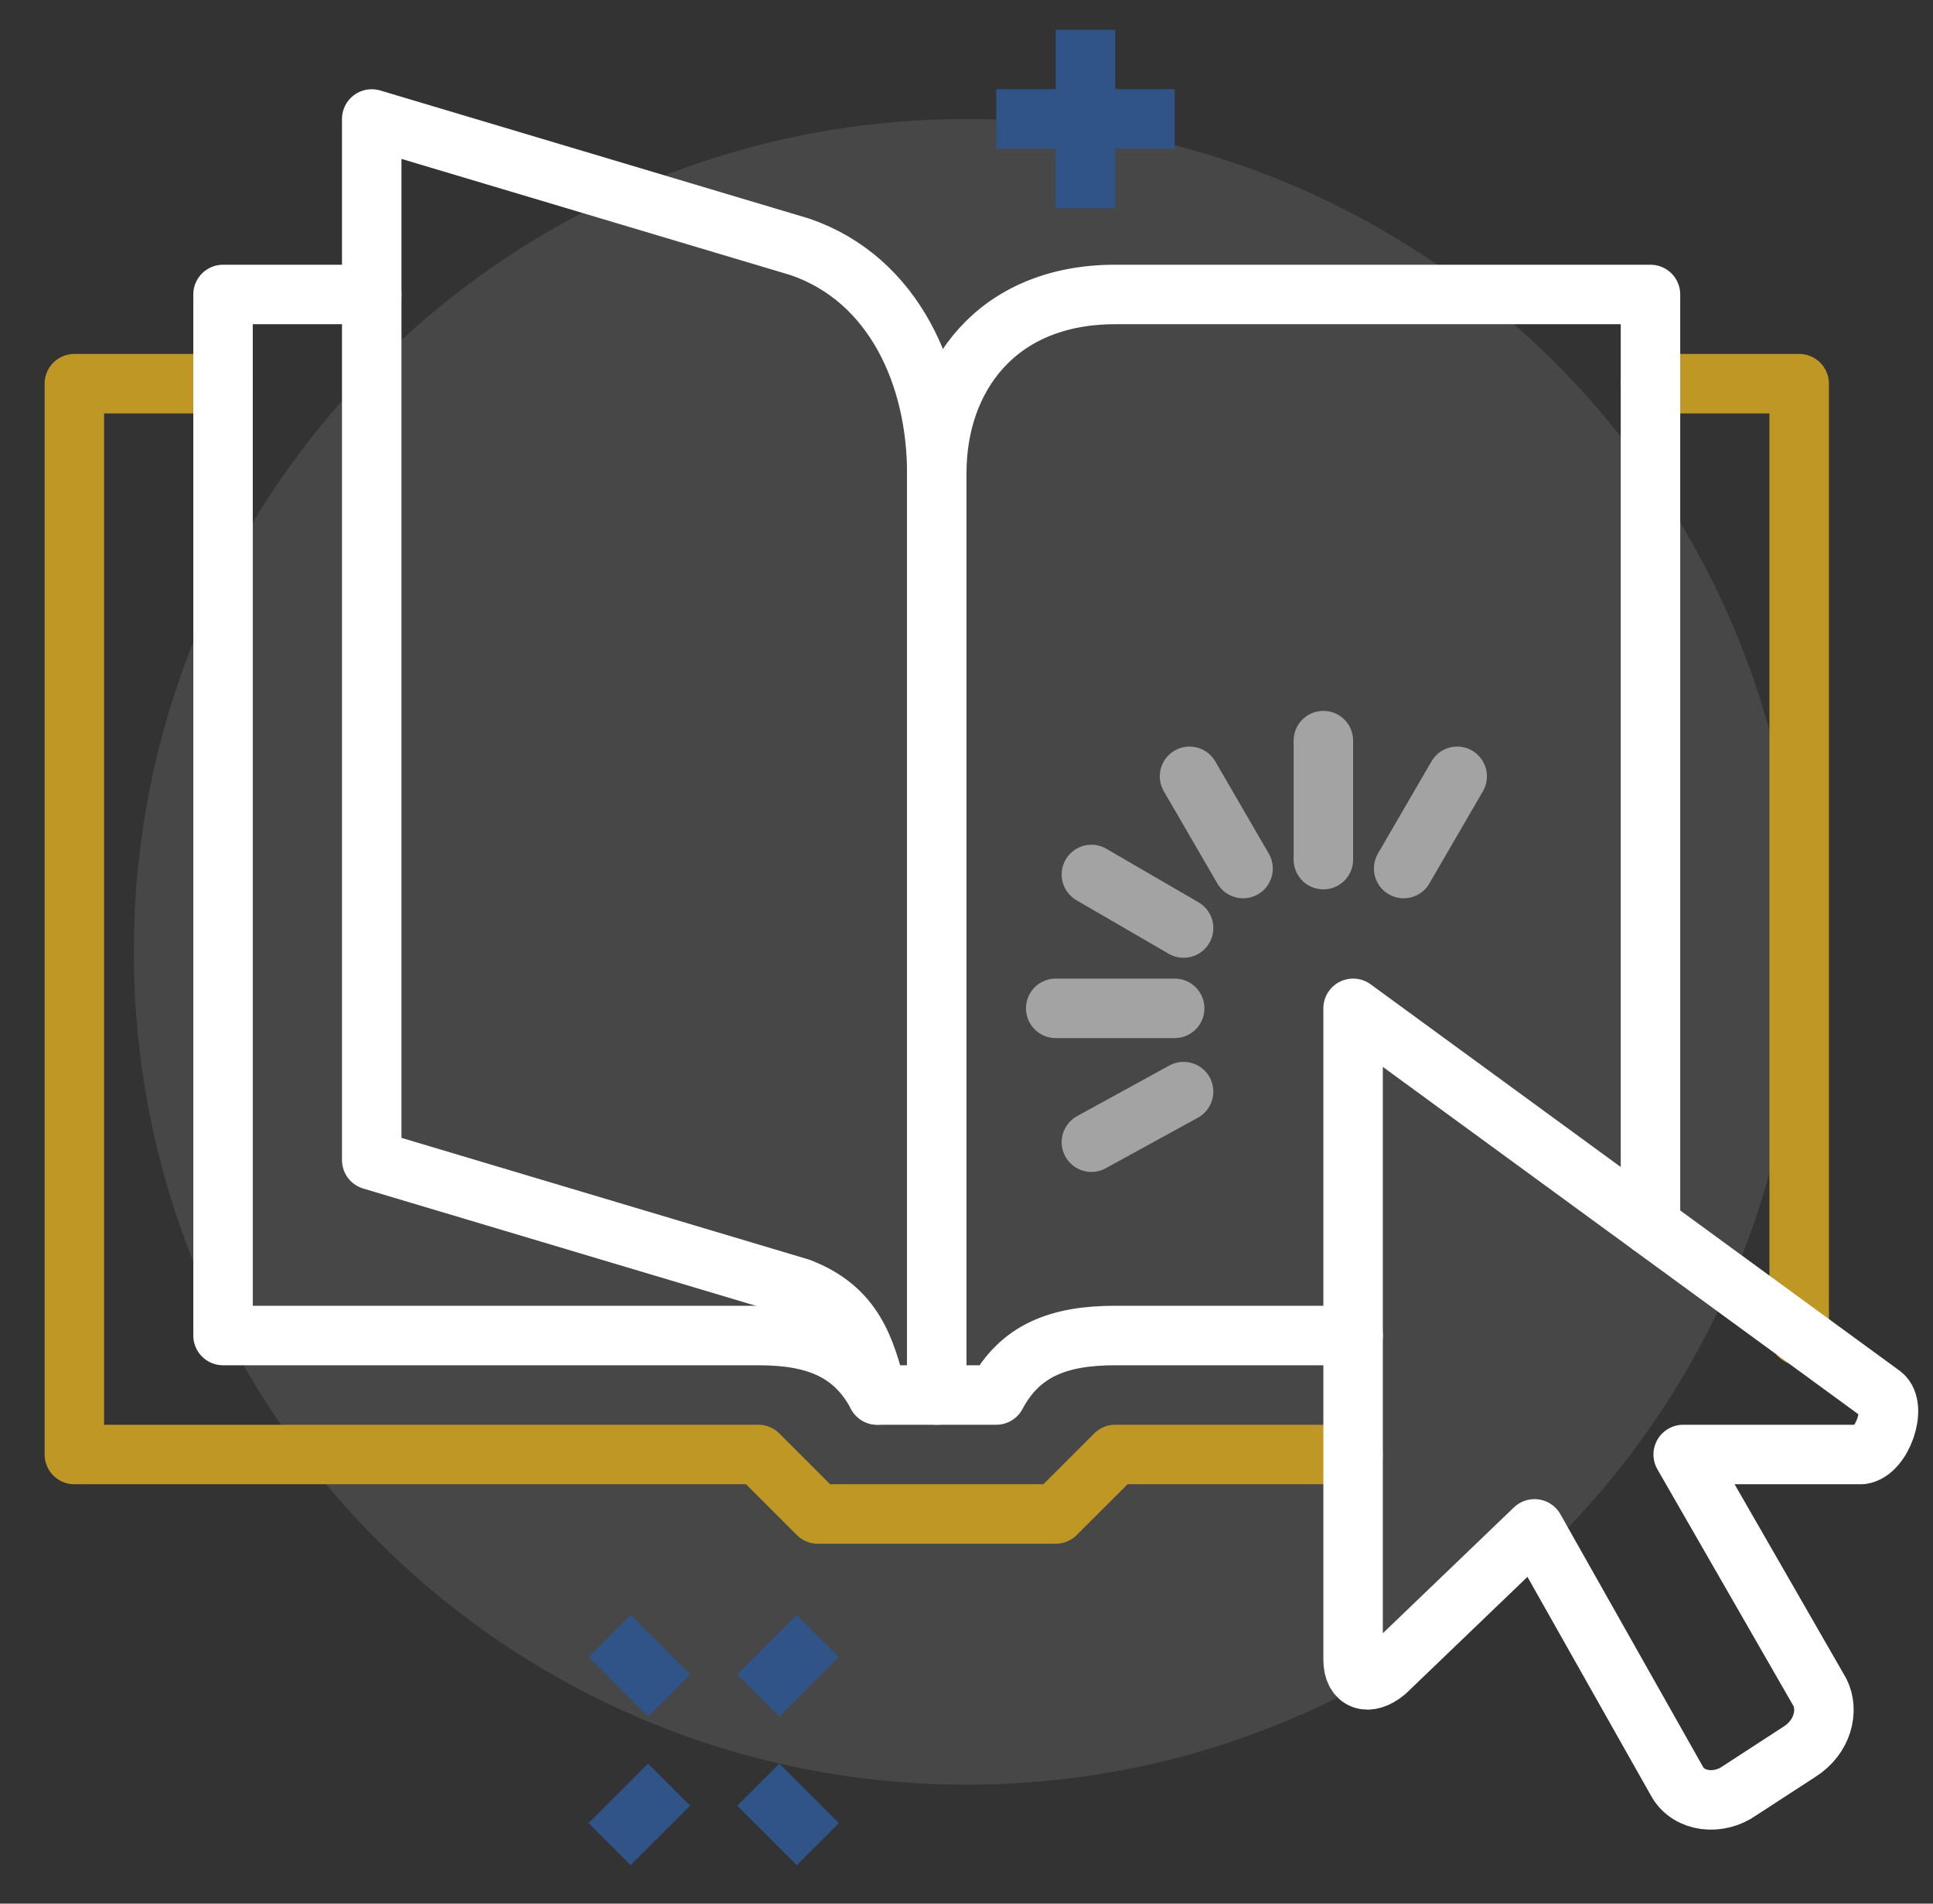 <svg width="65" height="64" viewBox="0 0 65 64" fill="none" xmlns="http://www.w3.org/2000/svg">
<rect x="0" y="0" width="65" height="64" fill="#333333" stroke="none"/>
<g clip-path="url(#clip0)">
<path d="M32.5 60C47.964 60 60.5 47.464 60.5 32C60.5 16.536 47.964 4 32.5 4C17.036 4 4.5 16.536 4.5 32C4.5 47.464 17.036 60 32.5 60Z" fill="white" fill-opacity="0.1"/>
<path d="M22.5 60L20.5 62" stroke="#315488" stroke-width="2" stroke-miterlimit="10"/>
<path d="M27.5 55L25.5 57" stroke="#315488" stroke-width="2" stroke-miterlimit="10"/>
<path d="M25.5 60L27.5 62" stroke="#315488" stroke-width="2" stroke-miterlimit="10"/>
<path d="M20.5 55L22.5 57" stroke="#315488" stroke-width="2" stroke-miterlimit="10"/>
<path d="M36.5 1V7" stroke="#315488" stroke-width="2" stroke-miterlimit="10"/>
<path d="M33.5 4H39.5" stroke="#315488" stroke-width="2" stroke-miterlimit="10"/>
<path d="M55.5 12.9H60.5V44.9" stroke="#BF9724" stroke-width="2" stroke-miterlimit="10" stroke-linecap="round" stroke-linejoin="round"/>
<path d="M45.5 48.9H37.5L35.5 50.9H27.5L25.5 48.9H2.5V12.9H7.5" stroke="#BF9724" stroke-width="2" stroke-miterlimit="10" stroke-linecap="round" stroke-linejoin="round"/>
<path d="M45.5 44.9H37.5C35.6 44.9 34.3 45.4 33.5 46.9H31.5V15.9C31.5 12.7 33.5 9.9 37.5 9.9H55.5V41.2" stroke="white" stroke-width="2" stroke-miterlimit="10" stroke-linecap="round" stroke-linejoin="round"/>
<path d="M12.5 9.9H7.5V44.9H25.5C27.4 44.9 28.7 45.4 29.5 46.9" stroke="white" stroke-width="2" stroke-miterlimit="10" stroke-linecap="round" stroke-linejoin="round"/>
<path d="M63.3 46.9L45.5 33.9V55.8C45.5 56.5 46 56.7 46.6 56.2L51.6 51.4L56.4 59.9C56.8 60.6 57.8 60.7 58.5 60.2L60.5 58.9C61.3 58.4 61.5 57.5 61.2 56.9L56.6 48.9H62.6C63.3 48.8 63.8 47.3 63.3 46.9Z" stroke="white" stroke-width="2" stroke-miterlimit="10" stroke-linecap="round" stroke-linejoin="round"/>
<path opacity="0.5" d="M44.5 28.9V24.9" stroke="white" stroke-width="2" stroke-miterlimit="10" stroke-linecap="round" stroke-linejoin="round"/>
<path opacity="0.5" d="M41.8 29.2L40 26.1" stroke="white" stroke-width="2" stroke-miterlimit="10" stroke-linecap="round" stroke-linejoin="round"/>
<path opacity="0.5" d="M39.8 31.2L36.7 29.4" stroke="white" stroke-width="2" stroke-miterlimit="10" stroke-linecap="round" stroke-linejoin="round"/>
<path opacity="0.5" d="M39.5 33.9H35.5" stroke="white" stroke-width="2" stroke-miterlimit="10" stroke-linecap="round" stroke-linejoin="round"/>
<path opacity="0.5" d="M47.2 29.2L49 26.1" stroke="white" stroke-width="2" stroke-miterlimit="10" stroke-linecap="round" stroke-linejoin="round"/>
<path opacity="0.5" d="M39.8 36.7L36.7 38.4" stroke="white" stroke-width="2" stroke-miterlimit="10" stroke-linecap="round" stroke-linejoin="round"/>
<path d="M29.5 46.9H31.5V15.9C31.5 12.7 30.1 9.4 26.9 8.3L12.5 4V39L26.9 43.3C28.7 44 29.1 45.3 29.5 46.9Z" stroke="white" stroke-width="2" stroke-miterlimit="10" stroke-linecap="round" stroke-linejoin="round"/>
</g>
<defs>
<clipPath id="clip0">
<rect width="64" height="64" fill="white" transform="translate(0.5)"/>
</clipPath>
</defs>
</svg>
